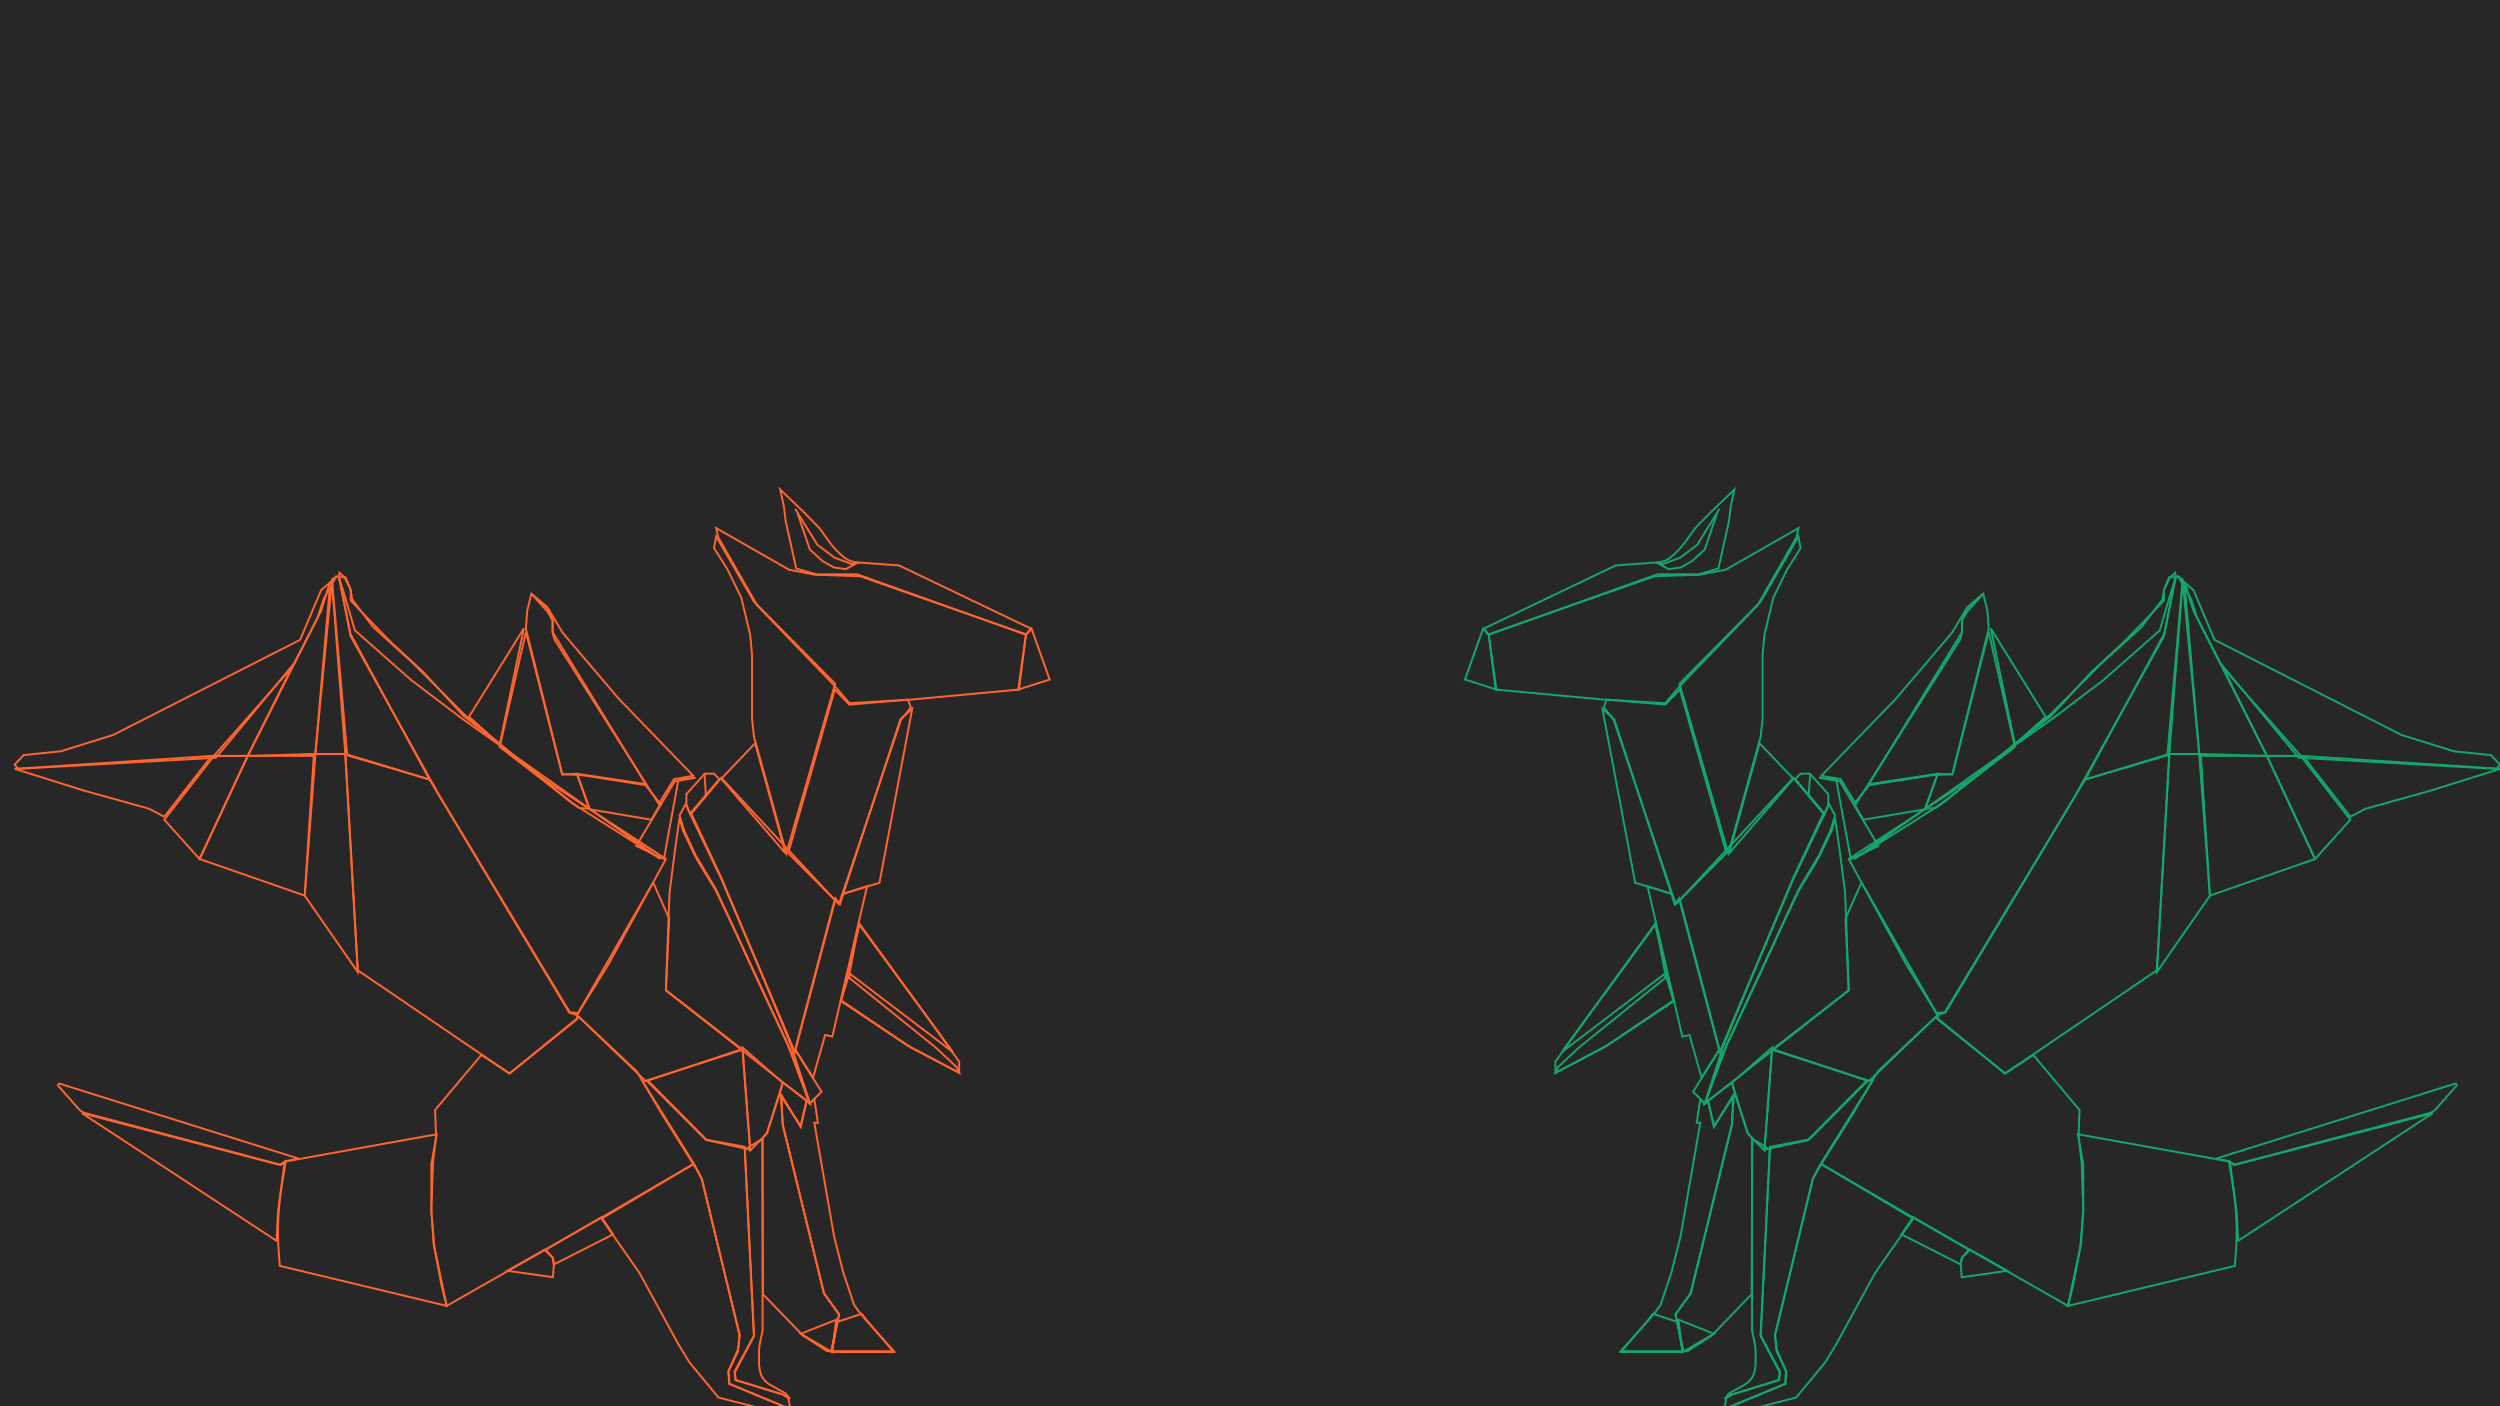 <?xml version="1.0" encoding="UTF-8" standalone="no"?>
<!DOCTYPE svg PUBLIC "-//W3C//DTD SVG 1.1//EN" "http://www.w3.org/Graphics/SVG/1.1/DTD/svg11.dtd">
<svg version="1.1" xmlns="http://www.w3.org/2000/svg" xmlns:xlink="http://www.w3.org/1999/xlink" preserveAspectRatio="xMidYMid meet" viewBox="0 0 1280 720" width="1380" height="776.25"><defs><path d="M-234.7 -185.73L1754.59 -185.73L1754.59 921.41L-234.7 921.41L-234.7 -185.73Z" id="g7oO8HNSV"></path><path d="M403.56 436.82L427.4 353.06L434.9 360.77L464.9 358.2L466.33 362.24L461.33 368.49L429.54 462.91L403.56 436.82Z" id="efpQBFyf"></path><path d="M331.86 553.41L361.65 583.52L381.3 587.18L386.01 684.12L376.2 702.7L376.58 706.64L400.97 714.04L403.56 715.69L404.5 720.32L401.77 720.32L373.5 708.59L373.02 702.14L377.84 690.91L378.64 683.64L359.36 603.49L355.5 596.22L328.83 553.41L331.86 553.41Z" id="f1Wwse9TmX"></path><path d="M434.95 360.04L426.68 350.48L387.75 310.07L367.74 275.17L366.67 270.39L404 291.7L417.4 294.27L440.26 295.01L525.27 324.77L521.7 353.06L466.33 358.2L434.95 360.04Z" id="hNRf0LfK5"></path><path d="M525.27 324.97L438.9 294.05L417.86 294.05L407.65 291.07L402.25 266.74L401.38 259.37L399.45 250.6L411.02 261.71L419.54 270.39C422.17 274.03 423.81 276.31 424.46 277.22C426.65 280.25 429.22 282.98 432.11 285.34C432.68 285.8 431.3 284.68 432.19 285.41C433.98 286.87 436.19 287.75 438.5 287.92C441.4 288.13 448.65 288.65 460.26 289.5L527.77 321.83L525.27 324.97Z" id="gK0GRFoCz"></path><path d="M439.93 288.03L439.26 288.2L436.09 288.83L427.24 285.51L418.49 278.92L407.13 260.54" id="aKUbOJRY"></path><path d="M438.98 287.78L437.87 288.83L433.03 291.41L427.01 290.55L421.28 287.4L414.65 281.33L408.47 263.17" id="agn0m8aBn"></path><path d="M386.03 308.01L427.6 350.09L402.6 436.93L386.03 377.14L385.06 368.13L385.06 345.75L385.06 335.39L384.09 324.97L379.54 306L372.4 291.41L365.58 280.62L366.67 274.68L386.03 308.01Z" id="ayQC6FNWe"></path><path d="M402.21 436.93L369.27 398.73L386.61 380.57L402.21 436.93Z" id="akHNbzjN0"></path><path d="M353.35 416.58L351.44 412.32L351.44 406.59L360.83 396.12L365.58 396.12L368.31 398.9L353.35 416.58Z" id="iqeNT8k9W"></path><path d="M361.31 407.41L361.31 405.12L360.67 396.12" id="acYTSxsk4"></path><path d="M345.47 400.04L325.74 433.11L339.91 439.82L347.38 399.06L356.14 398.24L345.47 400.04Z" id="b2xScBt1rd"></path><path d="M345.1 398.92L337.28 411.63L283.85 327.35L282.9 323.69L282.9 317.58L280.32 313.18L272.08 303.98L280.32 310.97L288.02 323.89L316.63 357.58L354.94 397.2L345.1 398.92Z" id="d1T2yFOHaT"></path><path d="M282.98 323.79L282.98 317.74L280.53 311.69L272.08 303.98L269.92 312.7L269.26 321.94L287.88 396.35L297.84 396.86L331 402.06L282.98 323.79Z" id="f2GpQqkQu9"></path><path d="M330.02 401.39L338.18 411.63L333.45 419.7L301.76 414.33L295.39 396.18L330.02 401.39Z" id="a5wYGzOwF"></path><path d="M287.84 396.55L295.39 396.18L301.92 414.09L296.42 413.66L255.85 382.39L269.26 323.67L287.84 396.55Z" id="bOT4tbeyL"></path><path d="M255.85 381.24L240.14 366.99L268.21 321.73L255.85 381.24Z" id="bd9uGtKRV"></path><path d="M351.08 411.63L347.9 417.55L350.33 425.36L356.14 437.9L366.56 455.36L403.56 535.33L414.7 565.04L405.07 535.33L391.28 501.86L369.27 449.92L353.27 416.58L351.08 411.63Z" id="b5fUj0q0J"></path><path d="M349.73 425.3L355.66 437.81L358.35 442.61L366.46 455.84L375.25 474.38L384.98 495.61L394.03 515.02L403.56 535.24L414.7 565.04L340.94 507.1L342.78 457.3L345.61 435.12L347.9 419.03L349.73 425.3Z" id="bi93yOvK"></path><path d="M176.87 295.55L179.55 301.82L179.55 307.48L189.98 318.35L199.71 328.36L216.62 344.02L237.34 366.54L278.89 399.25L340.94 439.82L311.35 494.08L295.39 519.74L291.47 518.43L263.99 472.76L225.29 407.95L179.55 325.79L173.51 295.55L176.87 295.55Z" id="c3XvSp95i7"></path><path d="M461 368.31L467.04 362.98L450.28 451.98L431.76 457.61L461 368.31Z" id="c2bazwQPbS"></path><path d="M236.47 367.86L210.5 348.17L181.68 322.73L175.86 302.93L173.51 295.79L173.84 293.26L176.53 295.79L179.44 301.78L180.34 306.96L191 321L211.34 339.42L237.7 365.78L292.07 410.68L338.18 439.82L236.47 367.86Z" id="b2qppJmv7j"></path><path d="M165.79 306.44L162.67 316.08L150.66 339.55L110.55 387.96L9.25 393.65L7.49 391.45L12.13 386.61L31.14 384.66L58.02 376.26L153.65 327.59L164.42 302.14L170.8 296.69L172.37 294.77L165.79 306.44Z" id="b8cm8q63v"></path><path d="M179.41 324.54L173.51 294.77L169.94 296.66L177.78 386.69L219.92 399.12L179.41 324.54Z" id="i2ohXtF3Zc"></path><path d="M169.94 297.67L176.8 386.02L161.45 386.02L169.94 297.67Z" id="bv4nOhk33"></path><path d="M164.39 312.78L169.12 297.67L161.45 386.02L126.83 387.03L164.39 312.78Z" id="ialAC6FWN"></path><path d="M149.36 341.84L126.83 387.03L109.51 387.03L149.36 341.84Z" id="b1GFh3vHI9"></path><path d="M160.71 386.02L156.02 458.6L183.18 497.71L176.8 386.02L160.71 386.02Z" id="e2WcKbiBF4"></path><path d="M126.83 387.03L161.45 387.03L156.02 458.54L102.19 439.82L126.83 387.03Z" id="e4dn0xDFzY"></path><path d="M109.51 387.03L126.83 387.03L102.19 439.82L84.11 419.7L109.51 387.03Z" id="d3HwPveMYu"></path><path d="M108.39 387.03L84.11 418.16L76.36 414.09L43.3 404.88L7.49 393.65L108.39 387.03Z" id="c1Scc24ig9"></path><path d="M334.43 451.83L342.61 470.41L340.94 506.97L380.14 537.45L330.48 553.41L295.39 519.74L334.43 451.83Z" id="b1Umoc3bnG"></path><path d="M369.27 398.24L353.93 416.58L369.27 449.32L406.97 538.66L427.6 460.96L369.27 398.24Z" id="aNOzCAbG1"></path><path d="M431.76 457.61L430.11 462.91L427.6 459.85L407.15 537.3L416.29 551.78L422.46 529.94L426.16 530.7L443.94 453.76L431.76 457.61Z" id="e6qZibV3cg"></path><path d="M176.8 386.02L219.92 399.12L291.77 518.34L295.39 518.64L295.39 521.89L260.83 549.63L183.18 496.8L176.8 386.02Z" id="gM0oQ4No"></path><path d="M380.14 537.06L384.1 588.62L361.45 583.66L331.24 553.41L380.14 537.06Z" id="aEXPyzMji"></path><path d="M537.42 347.91L528.13 321.83L525.27 325.13L521.34 353.06L537.42 347.91Z" id="eHNt8uBr2"></path><path d="M430.56 512.16L466.33 536.32L491.11 549.29L491.11 543.59L475.83 522.18L440.11 473.07L430.56 512.16Z" id="b1peKGYruI"></path><path d="M439.73 473.07L487.86 538.66L434.95 498.41L439.73 473.07Z" id="agqK4axpJ"></path><path d="M430.56 512.55L464.37 535.14L491.11 549.29L489.77 546.34L479.07 536.32L434.95 500.77L434.95 498.21L430.56 512.55Z" id="b1BVq8Bx1Q"></path><path d="M405.41 539.31L414.52 565.04L420.62 558.98L407.15 537.48L405.41 539.31Z" id="c3TAZLRFmb"></path><path d="M380.14 536.29L384.1 589.05L392.66 580.37L400.76 554.34L380.14 536.29Z" id="aiqgHciVv"></path><path d="M381.3 588.62L386.07 683.81L376.12 702.23L376.76 706.57L400.82 714.02L404.5 716.26L402.28 713.48C398 711.08 395.33 709.58 394.26 708.98C391.34 707.34 389.37 704.41 388.95 701.09C388.91 700.73 388.79 699.83 388.61 698.38C388.61 695.3 388.61 693.37 388.61 692.6C388.61 690.79 388.8 688.99 389.17 687.22C389.34 686.42 389.77 684.41 390.45 681.2L390.45 582.98L381.3 588.62Z" id="a2DsCpE9ip"></path><path d="M400.76 554.19L399.17 560.18L409.88 576.43L413.01 563.49L400.76 554.19Z" id="ccJAGCpSs"></path><path d="M399.17 560.07L392.75 579.85L390.31 582.98L390.63 662.63L411 683.72L423.45 691.79L425.55 691.79L429.62 673.07L421.87 662.32L400.76 576L400.11 561.35L399.17 560.07Z" id="b3nXu6n5M"></path><path d="M414.7 565.04L413.01 563.64L409.97 577.08L399.74 560.07L400.76 575.72L421.9 662.14L429.62 672.86L425.7 692.25L457.63 692.25L443.24 675.41L441.41 672.97L440.09 672.01L437.28 668.1L431.66 651.25L427.03 632.88L416.94 574.87L418.76 574.87L416.94 562.67L414.7 565.04Z" id="c2PWUpkf08"></path><path d="M442.8 675.21L457.63 691.79L426.01 691.79L428.68 676.79L440.91 672.78L442.8 675.21Z" id="h2dr91IEQW"></path><path d="M426.01 692.25L428.13 675.71L409.97 682.88L426.01 692.25Z" id="abCFPU8Nl"></path><path d="M355.09 596L359.18 603.36L378.74 683.54L377.87 691.79L372.91 702.16L373.34 708.47L394.22 717.1L403.56 720.93L386.48 720.32L367.87 715.53L353.09 697.66L347.39 688.35L327.39 651.71L307.98 623.93L355.09 596Z" id="e2nzAv4rAj"></path><path d="M326.01 548.53L338.8 570.27L354.99 596L307.98 623.39L228.69 668.62L226.13 658.45L222.38 638.64L220.85 620.06L221.7 595.16L223.28 581.66L222.76 568.34L246.46 540.12L260.94 549.63L296.4 520.66L326.01 548.53Z" id="b3ZJRgXSDK"></path><path d="M220.85 595.98L220.85 619.56L222 636.71L228.72 668.62L143.27 648.14C143 644.77 142.84 642.66 142.77 641.82C141.87 630.36 142.35 618.83 144.19 607.48C144.47 605.77 145.16 601.49 146.28 594.64L223.62 580.74L220.85 595.98Z" id="a24HxRkxLp"></path><path d="M307.98 623.2L279.4 639.84L283.02 644.01L283.62 647.4L313.9 631.99L307.98 623.2Z" id="ahmpQExnq"></path><path d="M259.78 650.64L283.09 653.94L283.58 647.4L283.09 644.04L278.82 639.84L259.78 650.64Z" id="e1ou8olFuT"></path><path d="M153.04 593.26L146.6 594.41L143.8 596.42C90.43 582.29 57.07 573.45 43.72 569.92C42.38 569.56 41.18 568.82 40.26 567.78C37.86 565.04 32.24 558.66 29.88 555.99C29.42 555.46 29.94 554.65 30.61 554.86C46.94 559.98 87.74 572.78 153.04 593.26Z" id="b3TW6TJF"></path><path d="M143.24 596.42L145.76 594.7L142.35 620.6L141.56 635.28L41.95 569.95L143.24 596.42Z" id="eUGJ6Jkwl"></path><path d="M883.93 436.82L860.09 353.06L852.59 360.77L822.59 358.2L821.16 362.24L826.16 368.49L857.95 462.91L883.93 436.82Z" id="bUK2YRZIY"></path><path d="M955.63 553.41L925.84 583.52L906.19 587.18L901.48 684.12L911.29 702.7L910.91 706.64L886.52 714.04L883.93 715.69L882.99 720.32L885.72 720.32L913.99 708.59L914.47 702.14L909.66 690.91L908.85 683.64L928.13 603.49L931.99 596.22L958.66 553.41L955.63 553.41Z" id="cEETgB6Uo"></path><path d="M852.54 360.04L860.81 350.48L899.74 310.07L919.75 275.17L920.82 270.39L883.49 291.7L870.1 294.27L847.23 295.01L762.22 324.77L765.79 353.06L821.16 358.2L852.54 360.04Z" id="aKV4hbFmk"></path><path d="M762.22 324.97L848.59 294.05L869.64 294.05L879.84 291.07L885.24 266.74L886.11 259.37L888.04 250.6L876.47 261.71L867.95 270.39C865.33 274.03 863.68 276.31 863.03 277.22C860.84 280.25 858.27 282.98 855.38 285.34C854.81 285.8 856.19 284.68 855.3 285.41C853.51 286.87 851.3 287.75 848.99 287.92C846.09 288.13 838.84 288.65 827.23 289.5L759.72 321.83L762.22 324.97Z" id="b2VjHEPfiF"></path><path d="M847.56 288.03L848.23 288.2L851.4 288.83L860.26 285.51L869 278.92L880.36 260.54" id="i41JnO4VZ"></path><path d="M848.51 287.78L849.62 288.83L854.46 291.41L860.48 290.55L866.21 287.4L872.84 281.33L879.02 263.17" id="d2iQQBg3lA"></path><path d="M901.46 308.01L859.89 350.09L884.89 436.93L901.46 377.14L902.43 368.13L902.43 345.75L902.43 335.39L903.4 324.97L907.95 306L915.09 291.41L921.91 280.62L920.82 274.68L901.46 308.01Z" id="bO4HIkvvh"></path><path d="M885.28 436.93L918.22 398.73L900.88 380.57L885.28 436.93Z" id="e1DKM1aDl5"></path><path d="M934.14 416.58L936.05 412.32L936.05 406.59L926.66 396.12L921.91 396.12L919.18 398.9L934.14 416.58Z" id="f3l17ij9IY"></path><path d="M926.18 407.41L926.18 405.12L926.82 396.12" id="f98mmDOhU"></path><path d="M942.02 400.04L961.75 433.11L947.59 439.82L940.11 399.06L931.35 398.24L942.02 400.04Z" id="dxbWYx85"></path><path d="M942.39 398.92L950.21 411.63L1003.64 327.35L1004.59 323.69L1004.59 317.58L1007.17 313.18L1015.41 303.98L1007.17 310.97L999.47 323.89L970.86 357.58L932.55 397.2L942.39 398.92Z" id="adZ5TfoX5"></path><path d="M1004.51 323.79L1004.51 317.74L1006.96 311.69L1015.41 303.98L1017.57 312.7L1018.23 321.94L999.61 396.35L989.65 396.86L956.49 402.06L1004.51 323.79Z" id="bGAFs3rqZ"></path><path d="M957.47 401.39L949.31 411.63L954.04 419.7L985.73 414.33L992.1 396.18L957.47 401.39Z" id="eBk0heIg4"></path><path d="M999.65 396.55L992.1 396.18L985.57 414.09L991.07 413.66L1031.64 382.39L1018.23 323.67L999.65 396.55Z" id="a11jxSP1Q4"></path><path d="M1031.64 381.24L1047.35 366.99L1019.28 321.73L1031.64 381.24Z" id="b1m2cjxSFh"></path><path d="M936.41 411.63L939.59 417.55L937.16 425.36L931.35 437.9L920.93 455.36L883.93 535.33L872.79 565.04L882.42 535.33L896.21 501.86L918.22 449.92L934.22 416.58L936.41 411.63Z" id="d9zUjo8fj"></path><path d="M937.76 425.3L931.83 437.81L929.14 442.61L921.03 455.84L912.25 474.38L902.51 495.61L893.46 515.02L883.93 535.24L872.79 565.04L946.55 507.1L944.71 457.3L941.88 435.12L939.59 419.03L937.76 425.3Z" id="clVWbDlx"></path><path d="M1110.62 295.55L1107.94 301.82L1107.94 307.48L1097.51 318.35L1087.78 328.36L1070.87 344.02L1050.15 366.54L1008.61 399.25L946.55 439.82L976.14 494.08L992.1 519.74L996.02 518.43L1023.5 472.76L1062.2 407.95L1107.94 325.79L1113.98 295.55L1110.62 295.55Z" id="a28bT43Iz"></path><path d="M826.49 368.31L820.45 362.98L837.21 451.98L855.73 457.61L826.49 368.31Z" id="a1zycMtYpm"></path><path d="M1051.02 367.86L1076.99 348.17L1105.81 322.73L1111.63 302.93L1113.98 295.79L1113.65 293.26L1110.96 295.79L1108.05 301.78L1107.16 306.96L1096.49 321L1076.15 339.42L1049.79 365.78L995.43 410.68L949.31 439.82L1051.02 367.86Z" id="a5s5dv2YI0"></path><path d="M1121.7 306.44L1124.82 316.08L1136.83 339.55L1176.94 387.96L1278.24 393.65L1280 391.45L1275.36 386.61L1256.36 384.66L1229.47 376.26L1133.84 327.59L1123.07 302.14L1116.69 296.69L1115.12 294.77L1121.7 306.44Z" id="b2GRxIRku7"></path><path d="M1108.08 324.54L1113.98 294.77L1117.55 296.66L1109.71 386.69L1067.58 399.12L1108.08 324.54Z" id="anvd1lDcr"></path><path d="M1117.55 297.67L1110.69 386.02L1126.04 386.02L1117.55 297.67Z" id="a3zZJd7Qwm"></path><path d="M1123.1 312.78L1118.37 297.67L1126.04 386.02L1160.67 387.03L1123.1 312.78Z" id="b27I2MO2tn"></path><path d="M1138.13 341.84L1160.67 387.03L1177.98 387.03L1138.13 341.84Z" id="bGqHzGQmj"></path><path d="M1126.78 386.02L1131.47 458.6L1104.31 497.71L1110.69 386.02L1126.78 386.02Z" id="beE4cOdyZ"></path><path d="M1160.67 387.03L1126.04 387.03L1131.47 458.54L1185.3 439.82L1160.67 387.03Z" id="b2qiXljqlb"></path><path d="M1177.98 387.03L1160.67 387.03L1185.3 439.82L1203.38 419.7L1177.98 387.03Z" id="a2tlgaoBzS"></path><path d="M1179.1 387.03L1203.38 418.16L1211.13 414.09L1244.19 404.88L1280 393.65L1179.1 387.03Z" id="bSXTuEZR7"></path><path d="M953.06 451.83L944.88 470.41L946.55 506.97L907.35 537.45L957.01 553.41L992.1 519.74L953.06 451.83Z" id="baGkczoQH"></path><path d="M918.22 398.24L933.56 416.58L918.22 449.32L880.52 538.66L859.89 460.96L918.22 398.24Z" id="a1ZNhYfIUg"></path><path d="M855.73 457.61L857.38 462.91L859.89 459.85L880.34 537.3L871.2 551.78L865.03 529.94L861.33 530.7L843.55 453.76L855.73 457.61Z" id="c3GgKgThi1"></path><path d="M1110.69 386.02L1067.58 399.12L995.72 518.34L992.1 518.64L992.1 521.89L1026.66 549.63L1104.31 496.8L1110.69 386.02Z" id="ag72UMOpQ"></path><path d="M907.35 537.06L903.39 588.62L926.04 583.66L956.25 553.41L907.35 537.06Z" id="d34k7Kruis"></path><path d="M750.07 347.91L759.36 321.83L762.22 325.13L766.15 353.06L750.07 347.91Z" id="b6IZ8Qat2K"></path><path d="M856.93 512.16L821.16 536.32L796.38 549.29L796.38 543.59L811.66 522.18L847.38 473.07L856.93 512.16Z" id="a2KKAPfrfk"></path><path d="M847.76 473.07L799.63 538.66L852.54 498.41L847.76 473.07Z" id="fx7oliVeQ"></path><path d="M856.93 512.55L823.12 535.14L796.38 549.29L797.72 546.34L808.42 536.32L852.54 500.77L852.54 498.21L856.93 512.55Z" id="f12SfKokDI"></path><path d="M882.08 539.31L872.97 565.04L866.87 558.98L880.34 537.48L882.08 539.31Z" id="d6QP5l4VK"></path><path d="M907.35 536.29L903.39 589.05L894.83 580.37L886.73 554.34L907.35 536.29Z" id="bKiab76za"></path><path d="M906.19 588.62L901.42 683.81L911.37 702.23L910.73 706.57L886.67 714.02L882.99 716.26L885.21 713.48C889.49 711.08 892.16 709.58 893.23 708.98C896.15 707.34 898.12 704.41 898.54 701.09C898.58 700.73 898.7 699.83 898.88 698.38C898.88 695.3 898.88 693.37 898.88 692.6C898.88 690.79 898.69 688.99 898.32 687.22C898.15 686.42 897.72 684.41 897.04 681.2L897.04 582.98L906.19 588.62Z" id="d2aKy4KUv"></path><path d="M886.73 554.19L888.32 560.18L877.61 576.43L874.48 563.49L886.73 554.19Z" id="cvWXYVjXO"></path><path d="M888.32 560.07L894.74 579.85L897.18 582.98L896.86 662.63L876.49 683.72L864.04 691.79L861.95 691.79L857.87 673.07L865.62 662.32L886.73 576L887.38 561.35L888.32 560.07Z" id="d1Q6lmnaRC"></path><path d="M872.79 565.04L874.48 563.64L877.52 577.08L887.76 560.07L886.73 575.72L865.59 662.14L857.87 672.86L861.79 692.25L829.86 692.25L844.25 675.41L846.08 672.97L847.4 672.01L850.21 668.1L855.83 651.25L860.46 632.88L870.55 574.87L868.73 574.87L870.55 562.67L872.79 565.04Z" id="c1As1gjf47"></path><path d="M844.69 675.21L829.86 691.79L861.48 691.79L858.81 676.79L846.58 672.78L844.69 675.21Z" id="a14g1UftcU"></path><path d="M861.48 692.25L859.36 675.71L877.52 682.88L861.48 692.25Z" id="b23dGlXLhi"></path><path d="M932.4 596L928.31 603.36L908.75 683.54L909.62 691.79L914.59 702.16L914.15 708.47L893.27 717.1L883.93 720.93L901.01 720.32L919.62 715.53L934.4 697.66L940.1 688.35L960.1 651.71L979.51 623.93L932.4 596Z" id="d1mbmzW902"></path><path d="M961.48 548.53L948.69 570.27L932.5 596L979.51 623.39L1058.8 668.62L1061.36 658.45L1065.11 638.64L1066.64 620.06L1065.79 595.16L1064.21 581.66L1064.73 568.34L1041.03 540.12L1026.55 549.63L991.09 520.66L961.48 548.53Z" id="cLfggDaxH"></path><path d="M1066.64 595.98L1066.64 619.56L1065.49 636.71L1058.77 668.62L1144.22 648.14C1144.49 644.77 1144.66 642.66 1144.72 641.82C1145.62 630.36 1145.15 618.83 1143.3 607.48C1143.02 605.77 1142.33 601.49 1141.21 594.64L1063.87 580.74L1066.64 595.98Z" id="d28w4orwv3"></path><path d="M979.51 623.2L1008.09 639.84L1004.47 644.01L1003.87 647.4L973.59 631.99L979.51 623.2Z" id="a1rKKqO6WE"></path><path d="M1027.72 650.64L1004.4 653.94L1003.91 647.4L1004.4 644.04L1008.67 639.84L1027.72 650.64Z" id="b1u6Ka6Rc4"></path><path d="M1134.45 593.26L1140.89 594.41L1143.69 596.42C1197.06 582.29 1230.42 573.45 1243.77 569.92C1245.11 569.56 1246.31 568.82 1247.23 567.78C1249.63 565.04 1255.25 558.66 1257.61 555.99C1258.07 555.46 1257.55 554.65 1256.88 554.86C1240.55 559.98 1199.75 572.78 1134.45 593.26Z" id="abAEp7ODI"></path><path d="M1144.25 596.42L1141.73 594.7L1145.14 620.6L1145.93 635.28L1245.54 569.95L1144.25 596.42Z" id="iefvtjtvJ"></path></defs><g><g><g><use xlink:href="#g7oO8HNSV" opacity="1" fill="#272727" fill-opacity="1"></use></g><g><g><use xlink:href="#efpQBFyf" opacity="1" fill-opacity="0" stroke="#ff652f" stroke-width="1" stroke-opacity="1"></use></g></g><g><g><use xlink:href="#f1Wwse9TmX" opacity="1" fill-opacity="0" stroke="#ff652f" stroke-width="1" stroke-opacity="1"></use></g></g><g><g><use xlink:href="#hNRf0LfK5" opacity="1" fill-opacity="0" stroke="#ff652f" stroke-width="1" stroke-opacity="1"></use></g></g><g><g><use xlink:href="#gK0GRFoCz" opacity="1" fill-opacity="0" stroke="#ff652f" stroke-width="1" stroke-opacity="1"></use></g></g><g><g><use xlink:href="#aKUbOJRY" opacity="1" fill-opacity="0" stroke="#ff652f" stroke-width="1" stroke-opacity="1"></use></g></g><g><g><use xlink:href="#agn0m8aBn" opacity="1" fill-opacity="0" stroke="#ff652f" stroke-width="1" stroke-opacity="1"></use></g></g><g><g><use xlink:href="#ayQC6FNWe" opacity="1" fill-opacity="0" stroke="#ff652f" stroke-width="1" stroke-opacity="1"></use></g></g><g><g><use xlink:href="#akHNbzjN0" opacity="1" fill-opacity="0" stroke="#ff652f" stroke-width="1" stroke-opacity="1"></use></g></g><g><g><use xlink:href="#iqeNT8k9W" opacity="1" fill-opacity="0" stroke="#ff652f" stroke-width="1" stroke-opacity="1"></use></g></g><g><g><use xlink:href="#acYTSxsk4" opacity="1" fill-opacity="0" stroke="#ff652f" stroke-width="1" stroke-opacity="1"></use></g></g><g><g><use xlink:href="#b2xScBt1rd" opacity="1" fill-opacity="0" stroke="#ff652f" stroke-width="1" stroke-opacity="1"></use></g></g><g><g><use xlink:href="#d1T2yFOHaT" opacity="1" fill-opacity="0" stroke="#ff652f" stroke-width="1" stroke-opacity="1"></use></g></g><g><g><use xlink:href="#f2GpQqkQu9" opacity="1" fill-opacity="0" stroke="#ff652f" stroke-width="1" stroke-opacity="1"></use></g></g><g><g><use xlink:href="#a5wYGzOwF" opacity="1" fill-opacity="0" stroke="#ff652f" stroke-width="1" stroke-opacity="1"></use></g></g><g><g><use xlink:href="#bOT4tbeyL" opacity="1" fill-opacity="0" stroke="#ff652f" stroke-width="1" stroke-opacity="1"></use></g></g><g><g><use xlink:href="#bd9uGtKRV" opacity="1" fill-opacity="0" stroke="#ff652f" stroke-width="1" stroke-opacity="1"></use></g></g><g><g><use xlink:href="#b5fUj0q0J" opacity="1" fill-opacity="0" stroke="#ff652f" stroke-width="1" stroke-opacity="1"></use></g></g><g><g><use xlink:href="#bi93yOvK" opacity="1" fill-opacity="0" stroke="#ff652f" stroke-width="1" stroke-opacity="1"></use></g></g><g><g><use xlink:href="#c3XvSp95i7" opacity="1" fill-opacity="0" stroke="#ff652f" stroke-width="1" stroke-opacity="1"></use></g></g><g><g><use xlink:href="#c2bazwQPbS" opacity="1" fill-opacity="0" stroke="#ff652f" stroke-width="1" stroke-opacity="1"></use></g></g><g><g><use xlink:href="#b2qppJmv7j" opacity="1" fill-opacity="0" stroke="#ff652f" stroke-width="1" stroke-opacity="1"></use></g></g><g><g><use xlink:href="#b8cm8q63v" opacity="1" fill-opacity="0" stroke="#ff652f" stroke-width="1" stroke-opacity="1"></use></g></g><g><g><use xlink:href="#i2ohXtF3Zc" opacity="1" fill-opacity="0" stroke="#ff652f" stroke-width="1" stroke-opacity="1"></use></g></g><g><g><use xlink:href="#bv4nOhk33" opacity="1" fill-opacity="0" stroke="#ff652f" stroke-width="1" stroke-opacity="1"></use></g></g><g><g><use xlink:href="#ialAC6FWN" opacity="1" fill-opacity="0" stroke="#ff652f" stroke-width="1" stroke-opacity="1"></use></g></g><g><g><use xlink:href="#b1GFh3vHI9" opacity="1" fill-opacity="0" stroke="#ff652f" stroke-width="1" stroke-opacity="1"></use></g></g><g><g><use xlink:href="#e2WcKbiBF4" opacity="1" fill-opacity="0" stroke="#ff652f" stroke-width="1" stroke-opacity="1"></use></g></g><g><g><use xlink:href="#e4dn0xDFzY" opacity="1" fill-opacity="0" stroke="#ff652f" stroke-width="1" stroke-opacity="1"></use></g></g><g><g><use xlink:href="#d3HwPveMYu" opacity="1" fill-opacity="0" stroke="#ff652f" stroke-width="1" stroke-opacity="1"></use></g></g><g><g><use xlink:href="#c1Scc24ig9" opacity="1" fill-opacity="0" stroke="#ff652f" stroke-width="1" stroke-opacity="1"></use></g></g><g><g><use xlink:href="#b1Umoc3bnG" opacity="1" fill-opacity="0" stroke="#ff652f" stroke-width="1" stroke-opacity="1"></use></g></g><g><g><use xlink:href="#aNOzCAbG1" opacity="1" fill-opacity="0" stroke="#ff652f" stroke-width="1" stroke-opacity="1"></use></g></g><g><g><use xlink:href="#e6qZibV3cg" opacity="1" fill-opacity="0" stroke="#ff652f" stroke-width="1" stroke-opacity="1"></use></g></g><g><g><use xlink:href="#gM0oQ4No" opacity="1" fill-opacity="0" stroke="#ff652f" stroke-width="1" stroke-opacity="1"></use></g></g><g><g><use xlink:href="#aEXPyzMji" opacity="1" fill-opacity="0" stroke="#ff652f" stroke-width="1" stroke-opacity="1"></use></g></g><g><g><use xlink:href="#eHNt8uBr2" opacity="1" fill-opacity="0" stroke="#ff652f" stroke-width="1" stroke-opacity="1"></use></g></g><g><g><use xlink:href="#b1peKGYruI" opacity="1" fill-opacity="0" stroke="#ff652f" stroke-width="1" stroke-opacity="1"></use></g></g><g><g><use xlink:href="#agqK4axpJ" opacity="1" fill-opacity="0" stroke="#ff652f" stroke-width="1" stroke-opacity="1"></use></g></g><g><g><use xlink:href="#b1BVq8Bx1Q" opacity="1" fill-opacity="0" stroke="#ff652f" stroke-width="1" stroke-opacity="1"></use></g></g><g><g><use xlink:href="#c3TAZLRFmb" opacity="1" fill-opacity="0" stroke="#ff652f" stroke-width="1" stroke-opacity="1"></use></g></g><g><g><use xlink:href="#aiqgHciVv" opacity="1" fill-opacity="0" stroke="#ff652f" stroke-width="1" stroke-opacity="1"></use></g></g><g><g><use xlink:href="#a2DsCpE9ip" opacity="1" fill-opacity="0" stroke="#ff652f" stroke-width="1" stroke-opacity="1"></use></g></g><g><g><use xlink:href="#ccJAGCpSs" opacity="1" fill-opacity="0" stroke="#ff652f" stroke-width="1" stroke-opacity="1"></use></g></g><g><g><use xlink:href="#b3nXu6n5M" opacity="1" fill-opacity="0" stroke="#ff652f" stroke-width="1" stroke-opacity="1"></use></g></g><g><g><use xlink:href="#c2PWUpkf08" opacity="1" fill-opacity="0" stroke="#ff652f" stroke-width="1" stroke-opacity="1"></use></g></g><g><g><use xlink:href="#h2dr91IEQW" opacity="1" fill-opacity="0" stroke="#ff652f" stroke-width="1" stroke-opacity="1"></use></g></g><g><g><use xlink:href="#abCFPU8Nl" opacity="1" fill-opacity="0" stroke="#ff652f" stroke-width="1" stroke-opacity="1"></use></g></g><g><g><use xlink:href="#e2nzAv4rAj" opacity="1" fill-opacity="0" stroke="#ff652f" stroke-width="1" stroke-opacity="1"></use></g></g><g><g><use xlink:href="#b3ZJRgXSDK" opacity="1" fill-opacity="0" stroke="#ff652f" stroke-width="1" stroke-opacity="1"></use></g></g><g><g><use xlink:href="#a24HxRkxLp" opacity="1" fill-opacity="0" stroke="#ff652f" stroke-width="1" stroke-opacity="1"></use></g></g><g><g><use xlink:href="#ahmpQExnq" opacity="1" fill-opacity="0" stroke="#ff652f" stroke-width="1" stroke-opacity="1"></use></g></g><g><g><use xlink:href="#e1ou8olFuT" opacity="1" fill-opacity="0" stroke="#ff652f" stroke-width="1" stroke-opacity="1"></use></g></g><g><g><use xlink:href="#b3TW6TJF" opacity="1" fill-opacity="0" stroke="#ff652f" stroke-width="1" stroke-opacity="1"></use></g></g><g><g><use xlink:href="#eUGJ6Jkwl" opacity="1" fill-opacity="0" stroke="#ff652f" stroke-width="1" stroke-opacity="1"></use></g></g><g><g><use xlink:href="#bUK2YRZIY" opacity="1" fill-opacity="0" stroke="#14a76c" stroke-width="1" stroke-opacity="1"></use></g></g><g><g><use xlink:href="#cEETgB6Uo" opacity="1" fill-opacity="0" stroke="#14a76c" stroke-width="1" stroke-opacity="1"></use></g></g><g><g><use xlink:href="#aKV4hbFmk" opacity="1" fill-opacity="0" stroke="#14a76c" stroke-width="1" stroke-opacity="1"></use></g></g><g><g><use xlink:href="#b2VjHEPfiF" opacity="1" fill-opacity="0" stroke="#14a76c" stroke-width="1" stroke-opacity="1"></use></g></g><g><g><use xlink:href="#i41JnO4VZ" opacity="1" fill-opacity="0" stroke="#14a76c" stroke-width="1" stroke-opacity="1"></use></g></g><g><g><use xlink:href="#d2iQQBg3lA" opacity="1" fill-opacity="0" stroke="#14a76c" stroke-width="1" stroke-opacity="1"></use></g></g><g><g><use xlink:href="#bO4HIkvvh" opacity="1" fill-opacity="0" stroke="#14a76c" stroke-width="1" stroke-opacity="1"></use></g></g><g><g><use xlink:href="#e1DKM1aDl5" opacity="1" fill-opacity="0" stroke="#14a76c" stroke-width="1" stroke-opacity="1"></use></g></g><g><g><use xlink:href="#f3l17ij9IY" opacity="1" fill-opacity="0" stroke="#14a76c" stroke-width="1" stroke-opacity="1"></use></g></g><g><g><use xlink:href="#f98mmDOhU" opacity="1" fill-opacity="0" stroke="#14a76c" stroke-width="1" stroke-opacity="1"></use></g></g><g><g><use xlink:href="#dxbWYx85" opacity="1" fill-opacity="0" stroke="#14a76c" stroke-width="1" stroke-opacity="1"></use></g></g><g><g><use xlink:href="#adZ5TfoX5" opacity="1" fill-opacity="0" stroke="#14a76c" stroke-width="1" stroke-opacity="1"></use></g></g><g><g><use xlink:href="#bGAFs3rqZ" opacity="1" fill-opacity="0" stroke="#14a76c" stroke-width="1" stroke-opacity="1"></use></g></g><g><g><use xlink:href="#eBk0heIg4" opacity="1" fill-opacity="0" stroke="#14a76c" stroke-width="1" stroke-opacity="1"></use></g></g><g><g><use xlink:href="#a11jxSP1Q4" opacity="1" fill-opacity="0" stroke="#14a76c" stroke-width="1" stroke-opacity="1"></use></g></g><g><g><use xlink:href="#b1m2cjxSFh" opacity="1" fill-opacity="0" stroke="#14a76c" stroke-width="1" stroke-opacity="1"></use></g></g><g><g><use xlink:href="#d9zUjo8fj" opacity="1" fill-opacity="0" stroke="#14a76c" stroke-width="1" stroke-opacity="1"></use></g></g><g><g><use xlink:href="#clVWbDlx" opacity="1" fill-opacity="0" stroke="#14a76c" stroke-width="1" stroke-opacity="1"></use></g></g><g><g><use xlink:href="#a28bT43Iz" opacity="1" fill-opacity="0" stroke="#14a76c" stroke-width="1" stroke-opacity="1"></use></g></g><g><g><use xlink:href="#a1zycMtYpm" opacity="1" fill-opacity="0" stroke="#14a76c" stroke-width="1" stroke-opacity="1"></use></g></g><g><g><use xlink:href="#a5s5dv2YI0" opacity="1" fill-opacity="0" stroke="#14a76c" stroke-width="1" stroke-opacity="1"></use></g></g><g><g><use xlink:href="#b2GRxIRku7" opacity="1" fill-opacity="0" stroke="#14a76c" stroke-width="1" stroke-opacity="1"></use></g></g><g><g><use xlink:href="#anvd1lDcr" opacity="1" fill-opacity="0" stroke="#14a76c" stroke-width="1" stroke-opacity="1"></use></g></g><g><g><use xlink:href="#a3zZJd7Qwm" opacity="1" fill-opacity="0" stroke="#14a76c" stroke-width="1" stroke-opacity="1"></use></g></g><g><g><use xlink:href="#b27I2MO2tn" opacity="1" fill-opacity="0" stroke="#14a76c" stroke-width="1" stroke-opacity="1"></use></g></g><g><g><use xlink:href="#bGqHzGQmj" opacity="1" fill-opacity="0" stroke="#14a76c" stroke-width="1" stroke-opacity="1"></use></g></g><g><g><use xlink:href="#beE4cOdyZ" opacity="1" fill-opacity="0" stroke="#14a76c" stroke-width="1" stroke-opacity="1"></use></g></g><g><g><use xlink:href="#b2qiXljqlb" opacity="1" fill-opacity="0" stroke="#14a76c" stroke-width="1" stroke-opacity="1"></use></g></g><g><g><use xlink:href="#a2tlgaoBzS" opacity="1" fill-opacity="0" stroke="#14a76c" stroke-width="1" stroke-opacity="1"></use></g></g><g><g><use xlink:href="#bSXTuEZR7" opacity="1" fill-opacity="0" stroke="#14a76c" stroke-width="1" stroke-opacity="1"></use></g></g><g><g><use xlink:href="#baGkczoQH" opacity="1" fill-opacity="0" stroke="#14a76c" stroke-width="1" stroke-opacity="1"></use></g></g><g><g><use xlink:href="#a1ZNhYfIUg" opacity="1" fill-opacity="0" stroke="#14a76c" stroke-width="1" stroke-opacity="1"></use></g></g><g><g><use xlink:href="#c3GgKgThi1" opacity="1" fill-opacity="0" stroke="#14a76c" stroke-width="1" stroke-opacity="1"></use></g></g><g><g><use xlink:href="#ag72UMOpQ" opacity="1" fill-opacity="0" stroke="#14a76c" stroke-width="1" stroke-opacity="1"></use></g></g><g><g><use xlink:href="#d34k7Kruis" opacity="1" fill-opacity="0" stroke="#14a76c" stroke-width="1" stroke-opacity="1"></use></g></g><g><g><use xlink:href="#b6IZ8Qat2K" opacity="1" fill-opacity="0" stroke="#14a76c" stroke-width="1" stroke-opacity="1"></use></g></g><g><g><use xlink:href="#a2KKAPfrfk" opacity="1" fill-opacity="0" stroke="#14a76c" stroke-width="1" stroke-opacity="1"></use></g></g><g><g><use xlink:href="#fx7oliVeQ" opacity="1" fill-opacity="0" stroke="#14a76c" stroke-width="1" stroke-opacity="1"></use></g></g><g><g><use xlink:href="#f12SfKokDI" opacity="1" fill-opacity="0" stroke="#14a76c" stroke-width="1" stroke-opacity="1"></use></g></g><g><g><use xlink:href="#d6QP5l4VK" opacity="1" fill-opacity="0" stroke="#14a76c" stroke-width="1" stroke-opacity="1"></use></g></g><g><g><use xlink:href="#bKiab76za" opacity="1" fill-opacity="0" stroke="#14a76c" stroke-width="1" stroke-opacity="1"></use></g></g><g><g><use xlink:href="#d2aKy4KUv" opacity="1" fill-opacity="0" stroke="#14a76c" stroke-width="1" stroke-opacity="1"></use></g></g><g><g><use xlink:href="#cvWXYVjXO" opacity="1" fill-opacity="0" stroke="#14a76c" stroke-width="1" stroke-opacity="1"></use></g></g><g><g><use xlink:href="#d1Q6lmnaRC" opacity="1" fill-opacity="0" stroke="#14a76c" stroke-width="1" stroke-opacity="1"></use></g></g><g><g><use xlink:href="#c1As1gjf47" opacity="1" fill-opacity="0" stroke="#14a76c" stroke-width="1" stroke-opacity="1"></use></g></g><g><g><use xlink:href="#a14g1UftcU" opacity="1" fill-opacity="0" stroke="#14a76c" stroke-width="1" stroke-opacity="1"></use></g></g><g><g><use xlink:href="#b23dGlXLhi" opacity="1" fill-opacity="0" stroke="#14a76c" stroke-width="1" stroke-opacity="1"></use></g></g><g><g><use xlink:href="#d1mbmzW902" opacity="1" fill-opacity="0" stroke="#14a76c" stroke-width="1" stroke-opacity="1"></use></g></g><g><g><use xlink:href="#cLfggDaxH" opacity="1" fill-opacity="0" stroke="#14a76c" stroke-width="1" stroke-opacity="1"></use></g></g><g><g><use xlink:href="#d28w4orwv3" opacity="1" fill-opacity="0" stroke="#14a76c" stroke-width="1" stroke-opacity="1"></use></g></g><g><g><use xlink:href="#a1rKKqO6WE" opacity="1" fill-opacity="0" stroke="#14a76c" stroke-width="1" stroke-opacity="1"></use></g></g><g><g><use xlink:href="#b1u6Ka6Rc4" opacity="1" fill-opacity="0" stroke="#14a76c" stroke-width="1" stroke-opacity="1"></use></g></g><g><g><use xlink:href="#abAEp7ODI" opacity="1" fill-opacity="0" stroke="#14a76c" stroke-width="1" stroke-opacity="1"></use></g></g><g><g><use xlink:href="#iefvtjtvJ" opacity="1" fill-opacity="0" stroke="#14a76c" stroke-width="1" stroke-opacity="1"></use></g></g></g></g></svg>